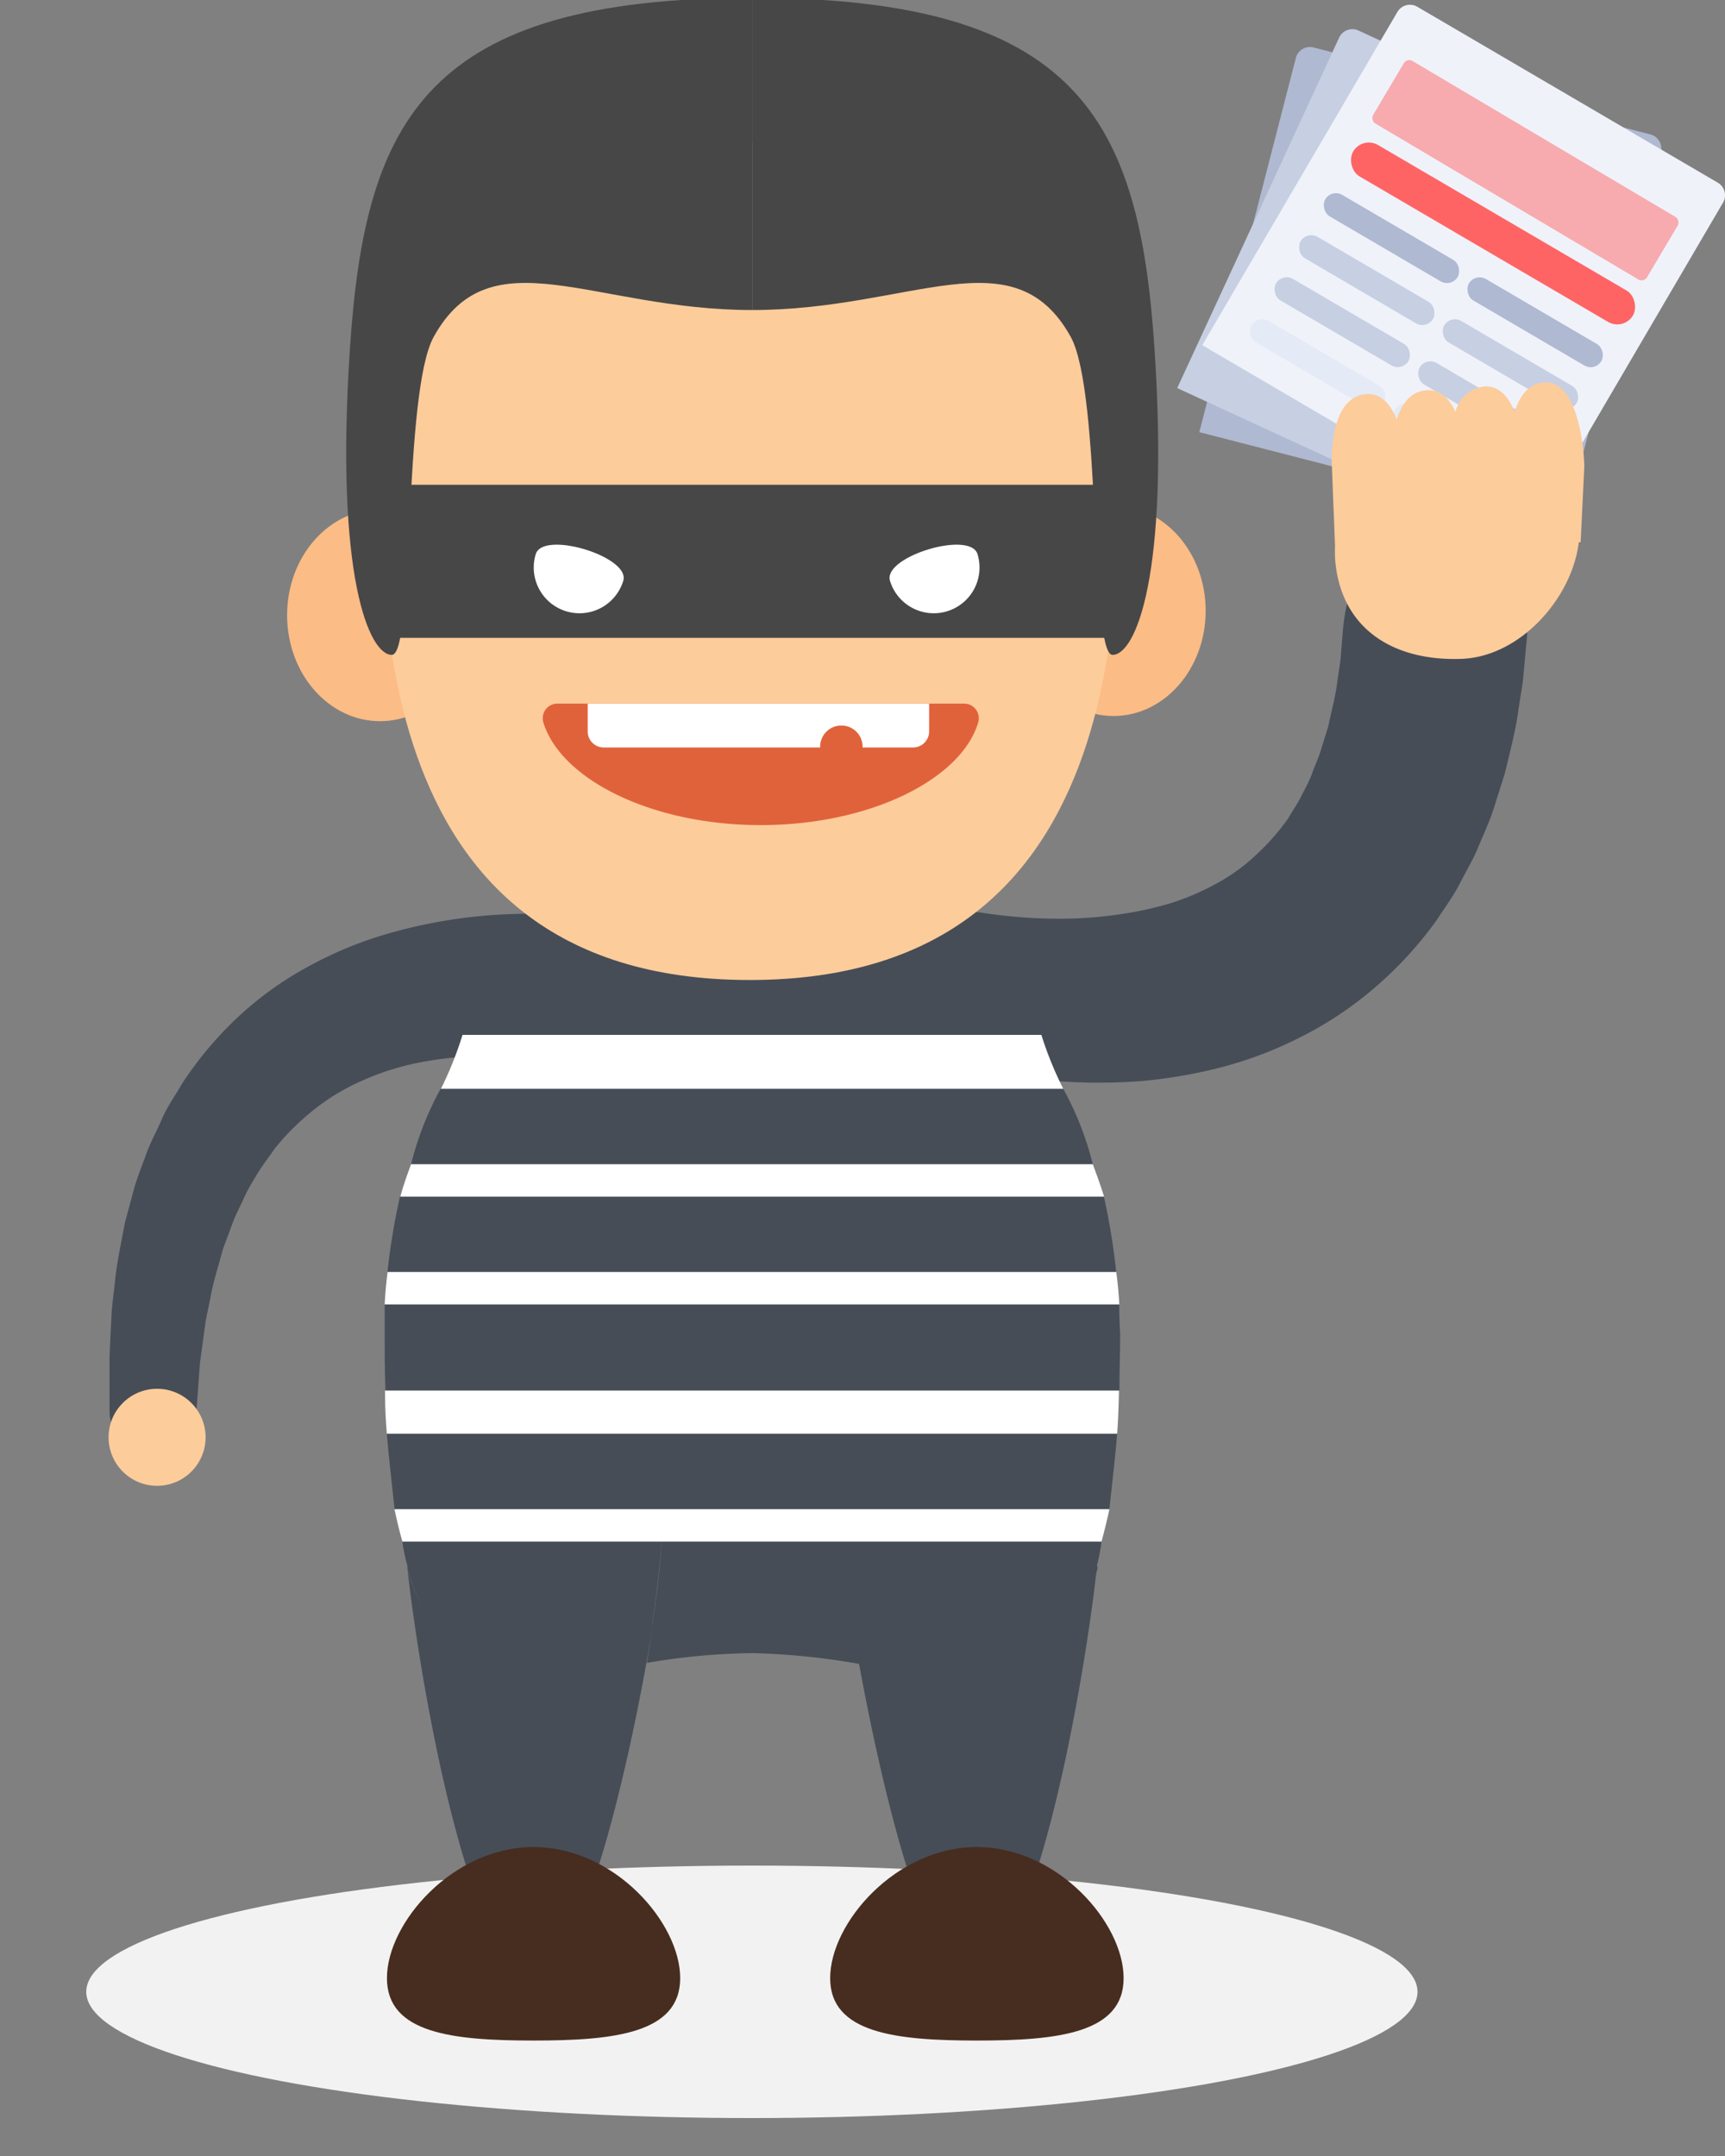 <svg xmlns="http://www.w3.org/2000/svg" viewBox="0 0 160 200"><rect x="0" y="0" width="160" height="200" fill="#808080" stroke="none"/><defs><style>.cls-1{fill:#f2f2f2;}.cls-2{fill:#afb9d2;}.cls-3{fill:#464d57;}.cls-4{fill:#fff;}.cls-5{fill:#472d1f;}.cls-6{fill:#fcbc85;}.cls-7{fill:#fdcc9b;}.cls-8{fill:#e0623b;}.cls-9{fill:#474747;}.cls-10{fill:#c7cfe2;}.cls-11{fill:#f0f2fa;}.cls-12{fill:#f7abaf;}.cls-13{fill:#ff6464;}.cls-14{fill:#e4eaf6;}</style></defs><title> </title><g id="Layer_1" data-name="Layer 1"><ellipse class="cls-1" cx="69.74" cy="184.77" rx="61.74" ry="11.71"/><path class="cls-2" d="M153.08,12.47,121.83,4.4a1.35,1.35,0,0,0-1.64,1l-8.95,34.69L145.1,48.8l8.95-34.69A1.35,1.35,0,0,0,153.08,12.47Z"/><path class="cls-3" d="M56.81,99.62l-.51-.16c-.37-.11-1-.27-1.77-.45a43.14,43.14,0,0,0-6.77-1,40.09,40.09,0,0,0-4.52,0,33.67,33.67,0,0,0-4.86.66,24.49,24.49,0,0,0-4.82,1.59,20.07,20.07,0,0,0-4.4,2.65,22.84,22.84,0,0,0-3.71,3.68c-.49.74-1.05,1.42-1.51,2.18s-.93,1.5-1.29,2.31-.78,1.57-1.08,2.39l-.89,2.4c-.44,1.64-.94,3.16-1.19,4.66-.15.74-.31,1.45-.43,2.13l-.27,2-.24,1.73-.11,1.5-.21,2.85,0,.25a4,4,0,0,1-8.07-.25s0-1.15,0-3.17l0-1.67.09-2,.11-2.26c.07-.8.18-1.64.28-2.52.15-1.76.57-3.68.95-5.71l.84-3.12c.29-1.06.74-2.13,1.13-3.23s1-2.17,1.47-3.28,1.23-2.16,1.86-3.26a33.78,33.78,0,0,1,5-6,31.47,31.47,0,0,1,6.36-4.67,36.4,36.4,0,0,1,6.93-3,46.8,46.8,0,0,1,12.8-2.07,56.68,56.68,0,0,1,9,.47q1.65.23,2.58.42l1,.22a7.12,7.12,0,1,1-2.95,13.92q-.33-.07-.64-.17Z"/><path class="cls-3" d="M90.63,84.63l.16,0,.36.05c.38.06,1,.15,1.81.24a46.15,46.15,0,0,0,6.73.28,38,38,0,0,0,4.35-.41,32.16,32.16,0,0,0,4.53-1,23.78,23.78,0,0,0,4.27-1.83,17.48,17.48,0,0,0,3.67-2.66,21.61,21.61,0,0,0,3-3.42c.38-.68.83-1.3,1.18-2s.73-1.36,1-2.11.59-1.43.83-2.19l.68-2.2c.32-1.52.71-2.91.86-4.32.1-.69.22-1.34.29-2l.15-1.84a20.87,20.87,0,0,1,.39-3,6.88,6.88,0,0,1,1.29-2.69l.72-.82a8.55,8.55,0,0,1,12.07-.79,8.91,8.91,0,0,1,1.42,1.61,8.49,8.49,0,0,1,1.12,3.32,12.93,12.93,0,0,1,.14,1.76c0,.65-.11,1.35-.17,2.1l-.22,2.39c-.11.85-.27,1.74-.41,2.67-.24,1.86-.77,3.9-1.28,6l-1.05,3.32c-.36,1.13-.91,2.27-1.38,3.43s-1.16,2.31-1.76,3.48-1.44,2.3-2.19,3.45a35.58,35.58,0,0,1-5.76,6.24,33.88,33.88,0,0,1-7.08,4.66,36.5,36.5,0,0,1-7.48,2.76,46.23,46.23,0,0,1-7.07,1.18,53.51,53.51,0,0,1-6.22.09,54.15,54.15,0,0,1-9-1.15q-1.63-.37-2.55-.63l-1-.29a7.1,7.1,0,0,1,3.29-13.8Z"/><path class="cls-3" d="M102.39,111H37.1a61.13,61.13,0,0,0-1.16,7h67.59A61.13,61.13,0,0,0,102.39,111Z"/><path class="cls-3" d="M103.81,121H35.68c0,2,0,2,0,2.72,0,1.68,0,3.28.07,5.28h68.08c0-2,.07-3.6.07-5.28C103.86,123,103.84,123,103.81,121Z"/><path class="cls-3" d="M37.32,143a16.22,16.22,0,0,0,.47,2.26s0,.26,0,.27c3.72,12.55,11.93,10,22.16,8.3A98.83,98.83,0,0,0,61.37,143H37.32Z"/><path class="cls-3" d="M101.74,145.24a16.75,16.75,0,0,0,.43-2.24H61.37a78.27,78.27,0,0,1-.91,7.89c-10.23,1.7-18.94,7.27-22.66-5.28,1.36,12.08,6.08,37.58,11.69,37.58,4.47,0,8.88-19.28,11-32-.15,1-.32,2-.49,3.07a60.66,60.66,0,0,1,9.87-.91,65.64,65.64,0,0,1,9.81,1C82,166.95,86,183.27,90,183.27c5.56,0,10.24-24.94,11.66-37.15,0-.13.09-.44.13-.58S101.74,145.24,101.74,145.24Z"/><path class="cls-3" d="M98.62,101H40.87a29,29,0,0,0-2.74,7h63.23A29,29,0,0,0,98.62,101Z"/><path class="cls-3" d="M69.74,78.83C58.85,78.83,49.14,87,42.9,96H96.59C90.35,87,80.65,78.83,69.74,78.83Z"/><path class="cls-3" d="M80.47,133H35.88c.16,2,.4,4,.72,7h66.3c.32-3,.56-5,.72-7H80.47Z"/><path class="cls-4" d="M96.59,96H42.9a33.31,33.31,0,0,1-2,5H98.62A33.31,33.31,0,0,1,96.59,96Z"/><path class="cls-4" d="M101.36,108H38.13c-.38,1-.73,2-1,3h65.28C102.09,110,101.74,109,101.36,108Z"/><path class="cls-4" d="M103.54,118H35.95c-.13,1-.22,2-.27,3h68.14C103.77,120,103.67,119,103.54,118Z"/><path class="cls-4" d="M85.44,129H35.71c0,2,.1,3,.17,4h67.74c.07-1,.13-2,.17-4H85.44Z"/><path class="cls-4" d="M77.94,140H36.59q.31,1.5.73,3h64.85q.41-1.5.73-3h-25Z"/><path class="cls-5" d="M63.09,183.5c0,5.11-6.09,5.79-13.6,5.79s-13.6-.67-13.6-5.79,6.09-12.16,13.6-12.16S63.09,178.38,63.09,183.5Z"/><path class="cls-5" d="M104.22,183.5c0,5.11-6.09,5.79-13.6,5.79S77,188.61,77,183.5s6.09-12.16,13.6-12.16S104.22,178.38,104.22,183.5Z"/><ellipse class="cls-6" cx="35.25" cy="57.07" rx="8.62" ry="9.83"/><ellipse class="cls-6" cx="103.28" cy="56.66" rx="8.55" ry="9.76"/><path class="cls-7" d="M103.79,38.29c0-14.48-10.59-25.07-34.25-25.07S35.29,23.82,35.29,38.29,32.81,90.91,69.54,90.91,103.79,52.77,103.79,38.29Z"/><path class="cls-8" d="M70.56,76.54c10.17,0,18.61-4.27,20.17-9.52a1.36,1.36,0,0,0-1.31-1.75H51.7A1.36,1.36,0,0,0,50.39,67C52,72.27,60.39,76.54,70.56,76.54Z"/><path class="cls-4" d="M54.48,65.28h31.7a0,0,0,0,1,0,0v2.57a1.49,1.49,0,0,1-1.49,1.49H56a1.49,1.49,0,0,1-1.49-1.49V65.28a0,0,0,0,1,0,0Z"/><path class="cls-9" d="M69.77,28.76V-.2c-30.25,0-35.9,11.3-37.31,32.49s1.78,28.48,3.89,28.46,1-24.29,3.88-29.51C45.53,21.7,55,28.76,69.77,28.76Z"/><path class="cls-9" d="M69.77,28.76V-.2c30.25,0,35.9,11.3,37.31,32.49s-1.78,28.48-3.89,28.46-1-24.29-3.88-29.51C94,21.7,84.55,28.76,69.77,28.76Z"/><rect class="cls-9" x="35.26" y="44.97" width="67.93" height="14.2"/><path class="cls-4" d="M57.81,53.88a4.24,4.24,0,1,1-8.12-2.47C50.37,49.17,58.49,51.64,57.81,53.88Z"/><circle class="cls-8" cx="78.04" cy="69.27" r="1.97"/><path class="cls-4" d="M82.55,53.88a4.24,4.24,0,1,0,8.12-2.47C90,49.17,81.87,51.64,82.55,53.88Z"/><circle class="cls-7" cx="14.57" cy="133.33" r="4.5"/><path class="cls-10" d="M155.3,16.35,126,2.83a1.35,1.35,0,0,0-1.79.66L109.19,36,141,50.67l15-32.53A1.35,1.35,0,0,0,155.3,16.35Z"/><path class="cls-11" d="M119.88,6.24h32.28a1.35,1.35,0,0,1,1.35,1.35V43.41a0,0,0,0,1,0,0h-35a0,0,0,0,1,0,0V7.59a1.35,1.35,0,0,1,1.35-1.35Z" transform="translate(31.18 -65.32) rotate(30.35)"/><rect class="cls-12" x="127.21" y="11.79" width="29.54" height="6.75" rx="0.58" ry="0.58" transform="matrix(0.86, 0.51, -0.51, 0.86, 27.12, -69.66)"/><rect class="cls-13" x="123.45" y="19.97" width="30.08" height="3.38" rx="1.69" ry="1.69" transform="translate(29.92 -67.01) rotate(30.35)"/><rect class="cls-2" x="121.94" y="20.93" width="14.24" height="2.31" rx="1.16" ry="1.16" transform="translate(28.85 -62.18) rotate(30.35)"/><rect class="cls-10" x="119.66" y="24.83" width="14.24" height="2.31" rx="1.16" ry="1.16" transform="translate(30.5 -60.5) rotate(30.35)"/><rect class="cls-10" x="117.38" y="28.73" width="14.24" height="2.31" rx="1.16" ry="1.16" transform="translate(32.16 -58.81) rotate(30.35)"/><rect class="cls-14" x="115.1" y="32.62" width="14.24" height="2.31" rx="1.16" ry="1.16" transform="translate(33.82 -57.12) rotate(30.35)"/><rect class="cls-2" x="135.27" y="28.74" width="14.24" height="2.31" rx="1.16" ry="1.16" transform="translate(34.62 -67.85) rotate(30.35)"/><rect class="cls-10" x="132.98" y="32.63" width="14.24" height="2.31" rx="1.16" ry="1.16" transform="translate(36.27 -66.16) rotate(30.35)"/><rect class="cls-10" x="130.7" y="36.53" width="14.24" height="2.31" rx="1.16" ry="1.16" transform="translate(37.93 -64.47) rotate(30.35)"/><rect class="cls-14" x="128.42" y="40.43" width="14.24" height="2.31" rx="1.16" ry="1.16" transform="translate(39.58 -62.79) rotate(30.35)"/><path class="cls-7" d="M146.44,50.3l.17,0,.34-7c0-1.11-.44-8-3.68-7.82-1.56.1-2.36,1.35-2.78,2.75-.51-1.31-1.37-2.47-2.82-2.38A3.1,3.1,0,0,0,135,38.2c-.53-1.15-1.35-2.09-2.66-2-1.56.1-2.36,1.35-2.78,2.74-.51-1.31-1.37-2.47-2.82-2.38-3,.2-3.24,4.71-3.22,6.26l.31,7.83a11,11,0,0,0,.08,1.93c.8,6,5.59,8.75,11.62,8.54C141,60.94,145.81,55.49,146.44,50.3Z"/></g></svg>